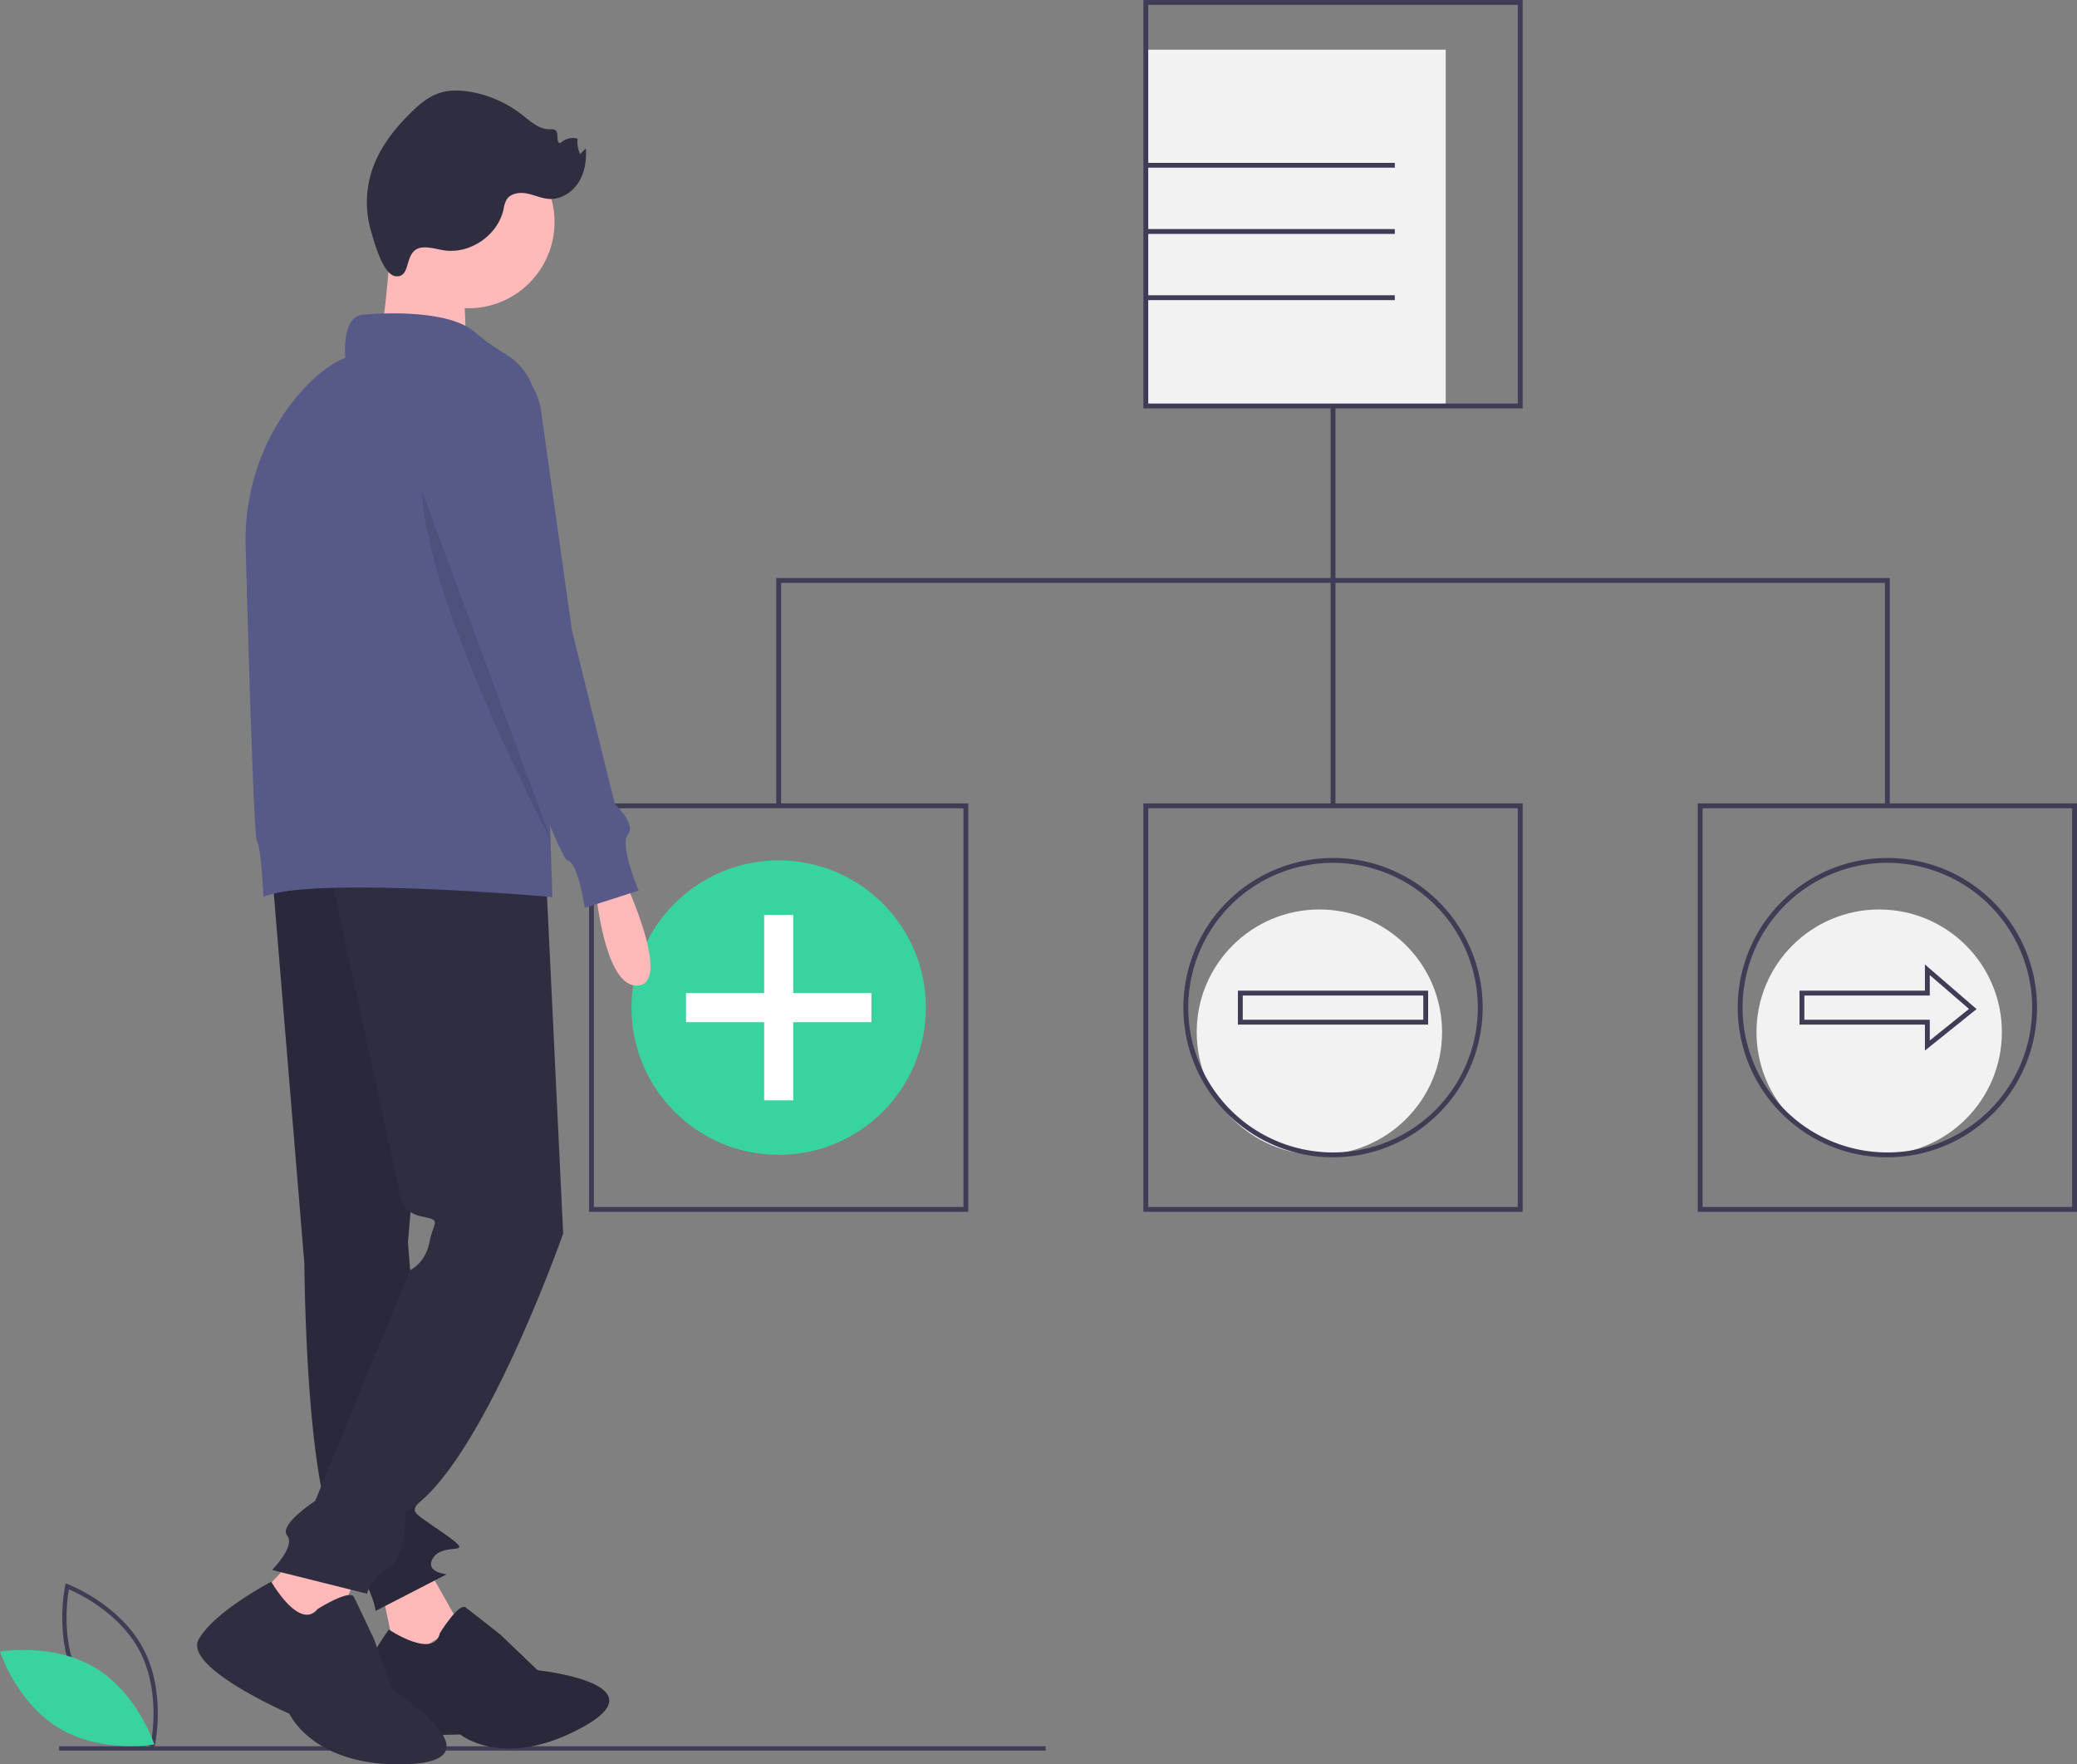 <svg data-name="Layer 1" xmlns="http://www.w3.org/2000/svg" width="963.155" height="818.067" viewBox="0 0 963.155 818.067"><rect x="0" y="0" width="963.155" height="818.067" fill="#808080" stroke="none"/><circle cx="871.424" cy="478.587" r="56.891" fill="#f2f2f2"/><circle cx="611.834" cy="478.587" r="56.891" fill="#f2f2f2"/><path fill="#f2f2f2" d="M531.344 23.041H670.41v165.194H531.344z"/><path d="M706.094 189.362H530.217V0h175.877zm-173.622-2.255h171.367V2.255H532.472zM706.094 561.89H530.217V372.529h175.877zm-173.622-2.254h171.367V374.783H532.472zm-83.44 2.254H273.155V372.529h175.877zm-173.622-2.254h171.367V374.783H275.41zm687.745 2.254H787.278V372.529h175.877zm-173.622-2.254H960.9V374.783H789.533z" fill="#3f3d56"/><path fill="#3f3d56" d="M617.028 188.234h2.255v185.422h-2.255z"/><path fill="#3f3d56" d="M876.345 373.656h-2.255V270.273H362.221v103.383h-2.255V268.018h516.379v105.638zM531.344 75.502h115.467v2.255H531.344zm0 30.694h115.467v2.255H531.344zm0 30.693h115.467v2.255H531.344zM27.399 809.693h457.546v2H27.399z"/><circle cx="361.093" cy="467.209" r="68.269" fill="#38d39f"/><path fill="#fff" d="M404.078 460.467h-36.242v-36.242h-13.485v36.242h-36.242v13.485h36.242v36.241h13.485v-36.241h36.242v-13.485z"/><path d="M618.155 536.606a69.396 69.396 0 1169.396-69.397 69.475 69.475 0 01-69.396 69.397zm0-136.538a67.141 67.141 0 1067.141 67.141 67.217 67.217 0 00-67.14-67.14z" fill="#3f3d56"/><path d="M662.267 475.08h-88.223v-15.741h88.223zm-85.969-2.256h83.714v-11.23h-83.714zm298.919 63.782a69.396 69.396 0 1169.396-69.397 69.476 69.476 0 01-69.396 69.397zm0-136.538a67.141 67.141 0 1067.14 67.141 67.218 67.218 0 00-67.14-67.14z" fill="#3f3d56"/><path d="M892.631 487.12v-12.04h-58.155v-15.741h58.155v-12.151l23.96 20.691zm-55.9-14.296h58.155v9.592l18.182-14.6-18.182-15.702v9.48H836.73z" fill="#3f3d56"/><path d="M288.155 404.945s24 50 8 52-20-45-20-45zm-91 320l16 28.354-29 18.146-6.925-33.48 19.925-13.02z" fill="#ffb9b9"/><path d="M203.988 757.238s8.785-14.303 11.962-11.909 16.284 12.768 16.284 12.768l17.072 16.351s57.676 6.098 21.027 26.307-56.902 3.453-56.902 3.453-51.331 2.67-50.503-11.652 17.382-36.979 17.382-36.979 20.865 13.989 23.678 1.661z" fill="#2f2e41"/><path d="M203.988 757.238s8.785-14.303 11.962-11.909 16.284 12.768 16.284 12.768l17.072 16.351s57.676 6.098 21.027 26.307-56.902 3.453-56.902 3.453-51.331 2.67-50.503-11.652 17.382-36.979 17.382-36.979 20.865 13.989 23.678 1.661z" opacity=".1"/><path d="M126.155 404.445l15 181.5s.5 108.5 16.5 129.5 16.5 31.5 16.5 31.5l33-17s-11-1-6-8 20 0 6-10-17-10.327-13.5-14.663a24.17 24.17 0 004.5-9.337l-9-112 17-195z" fill="#2f2e41"/><path d="M126.155 404.445l15 181.5s.5 108.5 16.5 129.5 16.5 31.5 16.5 31.5l33-17s-11-1-6-8 20 0 6-10-17-10.327-13.5-14.663a24.17 24.17 0 004.5-9.337l-9-112 17-195z" opacity=".1"/><path fill="#ffb9b9" d="M167.155 724.945l-14 37-40-15 25-26 29 4z"/><path d="M147.293 746.039s14.946-9.342 16.814-5.605 9.342 19.617 9.342 19.617l8.407 23.354s51.379 32.695 7.473 34.563-55.115-23.353-55.115-23.353-49.51-21.486-42.036-34.564 33.63-26.642 33.63-26.642 13.077 22.905 21.485 12.63zm105.862-341.094l8 167s-39 111-73 129c0 0 0 22-8 26a20.084 20.084 0 00-10 12l-44-11s11-11 7-16 13-16 13-16l44-107s7-3 9-13 6-10-4-12-10-12-10-12l-33-152z" fill="#2f2e41"/><circle cx="217.155" cy="102.945" r="40" fill="#ffb9b9"/><path d="M181.655 105.445s-3 51-7 56 42 4 42 4-3-43 0-47-35-13-35-13z" fill="#ffb9b9"/><path d="M168.155 145.945s38-4 52 8a102.894 102.894 0 0014.322 10.246 29.374 29.374 0 0114.252 24.32l7.426 227.434s-113-10-134 0c0 0-1-23-3-26-1.458-2.187-3.979-89.406-5.238-136.517-.71-26.586 8.426-52.665 26.255-72.4 6.061-6.71 12.833-12.333 19.983-15.083 0 0-2-19 8-20z" fill="#575a89"/><path d="M229.155 165.945a29.538 29.538 0 0121.734 24.456l14.266 101.544 20 81s10 9 6 14 5 26 5 26l-25 8s-3-21-8-22c-4.394-.879-53.583-132.282-65.44-164.114-1.635-4.39-2.56-6.886-2.56-6.886s2-67 34-62z" fill="#575a89"/><path d="M195.655 227.445l60.5 163.67s-58.5-110.67-60.5-163.67z" opacity=".1"/><path d="M196.258 114.732c3.383-.202 6.686.941 10.046 1.387 12.018 1.596 24.522-7.126 27.175-18.956a14.545 14.545 0 011.39-4.529c1.85-3.02 6.063-3.596 9.536-2.901s6.764 2.32 10.3 2.505c5.461.287 10.704-3.075 13.614-7.704s3.734-10.326 3.341-15.78l-2.617 2.747a13.296 13.296 0 01-1.186-7.226 8.386 8.386 0 00-7.943 2.032c-2.308.246-.566-4.281-2.28-5.846-.719-.655-1.82-.531-2.792-.522-4.91.047-8.883-3.709-12.752-6.732a54.19 54.19 0 00-22.888-10.44c-5.545-1.082-11.441-1.256-16.7.81-4.319 1.695-7.934 4.783-11.278 8-8.233 7.916-15.523 17.217-18.948 28.113a47.328 47.328 0 00-.227 27.444c1.38 4.658 5.54 20.61 11.629 20.982 7.65.467 3.057-12.816 12.58-13.384z" fill="#2f2e41"/><path d="M71.563 810.37l-1.074-.402c-.236-.088-23.708-9.082-34.704-29.473-10.996-20.393-5.612-44.946-5.556-45.19l.253-1.119 1.073.403c.236.088 23.708 9.082 34.704 29.473 10.996 20.393 5.612 44.945 5.556 45.19zm-34.017-30.824c9.296 17.24 27.845 26.079 32.545 28.096.893-5.037 3.696-25.406-5.592-42.63-9.288-17.223-27.844-26.075-32.545-28.097-.894 5.04-3.696 25.407 5.592 42.63z" fill="#3f3d56"/><path d="M44.188 773.342c19.76 11.888 27.371 35.502 27.371 35.502s-24.427 4.34-44.188-7.55S0 765.793 0 765.793s24.428-4.339 44.188 7.55z" fill="#38d39f"/></svg>